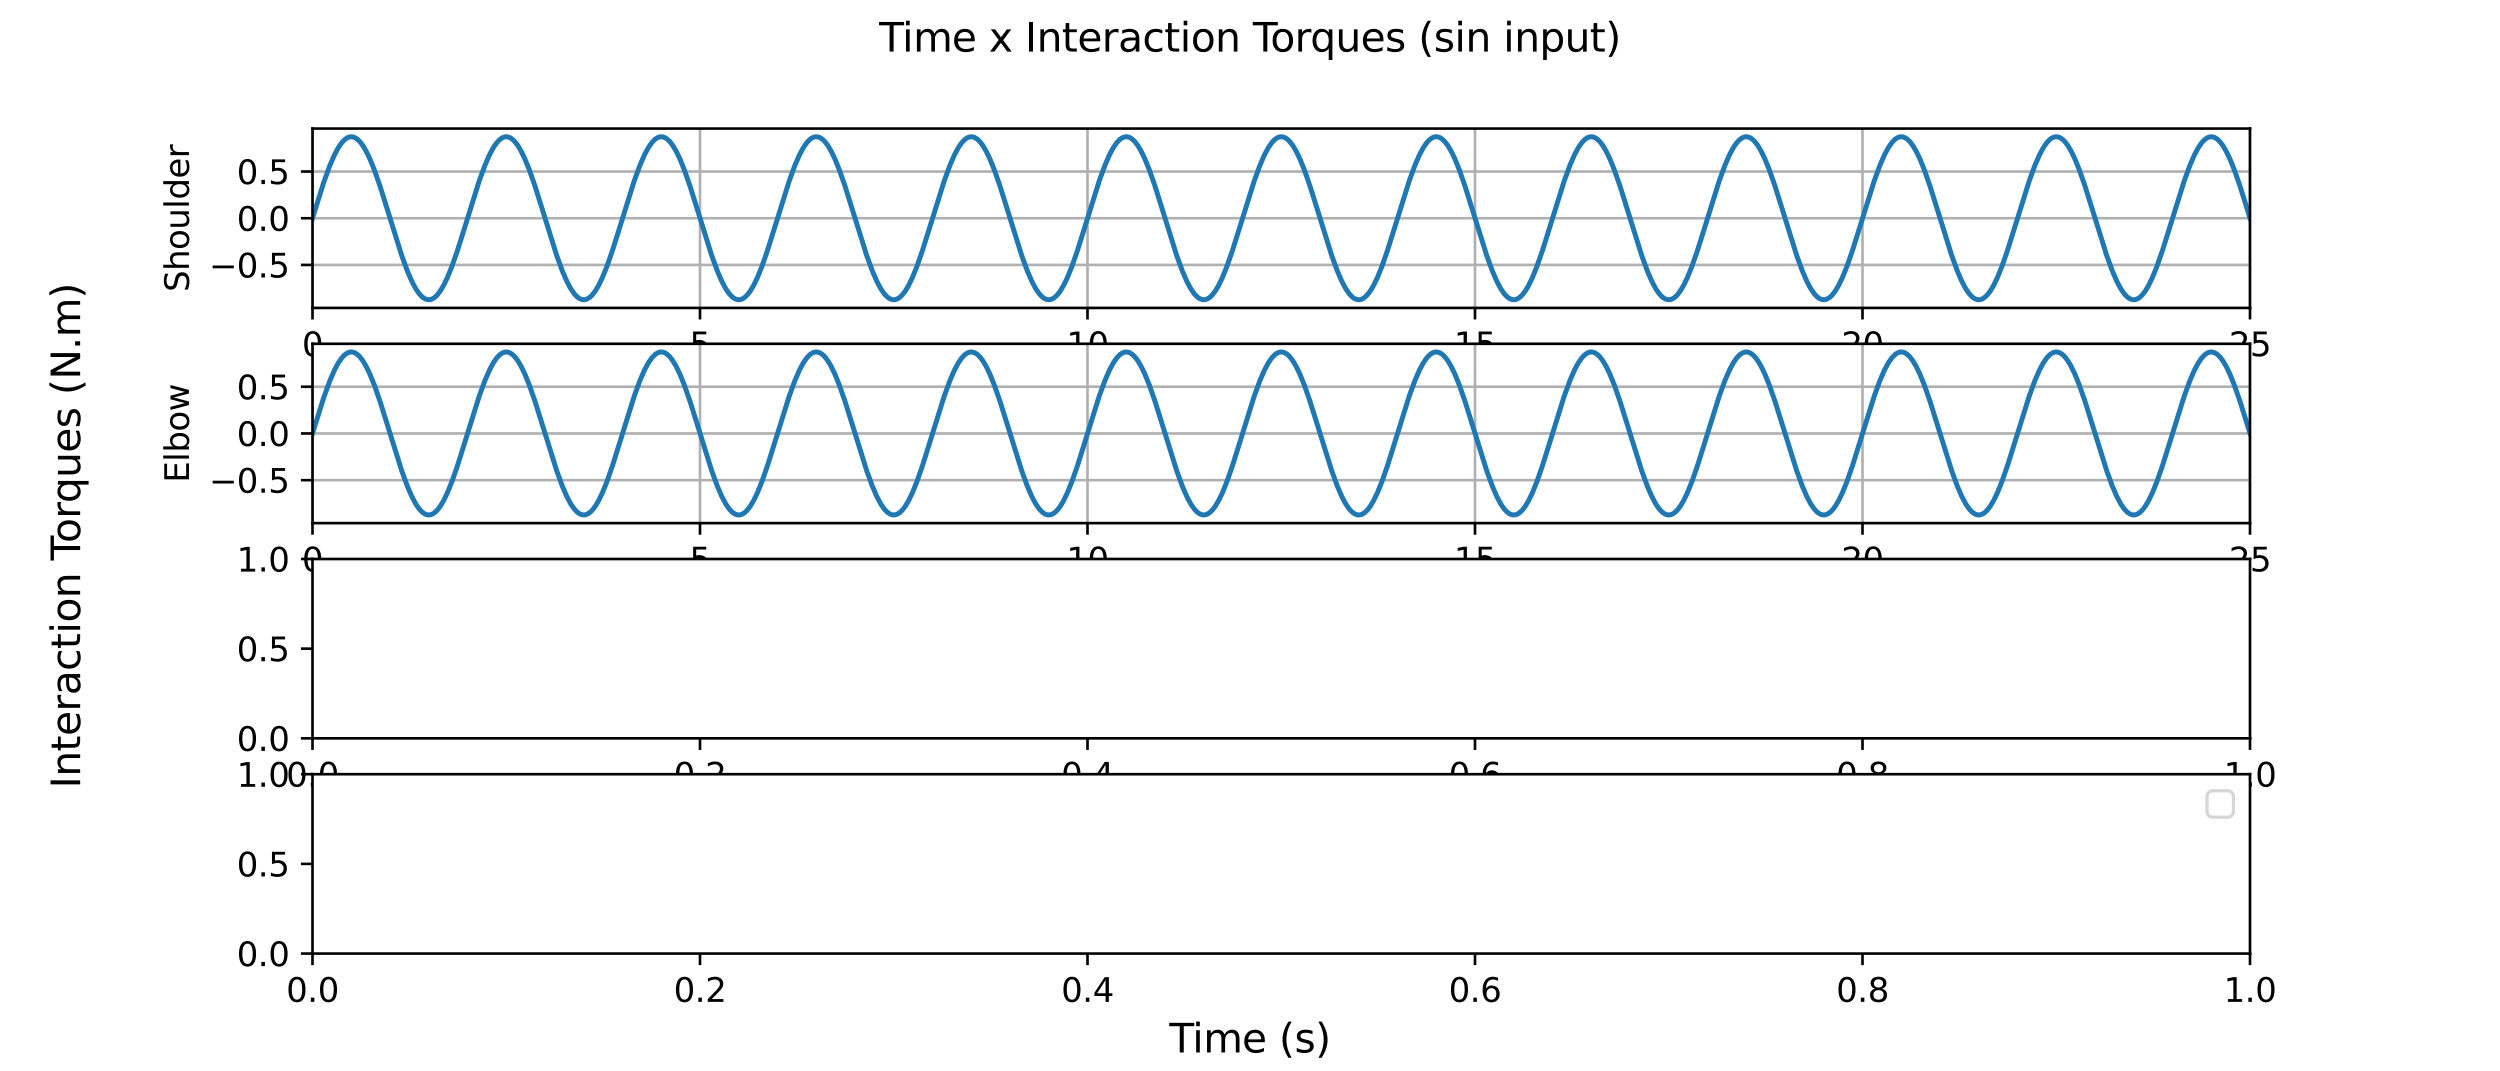 <?xml version="1.0" encoding="utf-8" standalone="no"?>
<!DOCTYPE svg PUBLIC "-//W3C//DTD SVG 1.1//EN"
  "http://www.w3.org/Graphics/SVG/1.1/DTD/svg11.dtd">
<svg xmlns:xlink="http://www.w3.org/1999/xlink" width="756pt" height="324pt" viewBox="0 0 756 324" xmlns="http://www.w3.org/2000/svg" version="1.1">
 <defs>
  <style type="text/css">*{stroke-linejoin: round; stroke-linecap: butt}</style>
 </defs>
 <g id="figure_1">
  <g id="patch_1">
   <path d="M 0 324 
L 756 324 
L 756 0 
L 0 0 
z
" style="fill: #ffffff"/>
  </g>
  <g id="axes_1">
   <g id="patch_2">
    <path d="M 94.5 93.115 
L 680.4 93.115 
L 680.4 38.88 
L 94.5 38.88 
z
" style="fill: #ffffff"/>
   </g>
   <g id="matplotlib.axis_1">
    <g id="xtick_1">
     <g id="line2d_1">
      <path d="M 94.5 93.115 
L 94.5 38.88 
" clip-path="url(#pd4bb7dec42)" style="fill: none; stroke: #b0b0b0; stroke-width: 0.8; stroke-linecap: square"/>
     </g>
     <g id="line2d_2">
      <defs>
       <path id="m363a7d02b7" d="M 0 0 
L 0 3.5 
" style="stroke: #000000; stroke-width: 0.8"/>
      </defs>
      <g>
       <use xlink:href="#m363a7d02b7" x="94.5" y="93.115" style="stroke: #000000; stroke-width: 0.8"/>
      </g>
     </g>
     <g id="text_1">
      <!-- 0 -->
      <g transform="translate(91.319 107.713) scale(0.1 -0.1)">
       <defs>
        <path id="DejaVuSans-30" d="M 2034 4250 
Q 1547 4250 1301 3770 
Q 1056 3291 1056 2328 
Q 1056 1369 1301 889 
Q 1547 409 2034 409 
Q 2525 409 2770 889 
Q 3016 1369 3016 2328 
Q 3016 3291 2770 3770 
Q 2525 4250 2034 4250 
z
M 2034 4750 
Q 2819 4750 3233 4129 
Q 3647 3509 3647 2328 
Q 3647 1150 3233 529 
Q 2819 -91 2034 -91 
Q 1250 -91 836 529 
Q 422 1150 422 2328 
Q 422 3509 836 4129 
Q 1250 4750 2034 4750 
z
" transform="scale(0.016)"/>
       </defs>
       <use xlink:href="#DejaVuSans-30"/>
      </g>
     </g>
    </g>
    <g id="xtick_2">
     <g id="line2d_3">
      <path d="M 211.68 93.115 
L 211.68 38.88 
" clip-path="url(#pd4bb7dec42)" style="fill: none; stroke: #b0b0b0; stroke-width: 0.8; stroke-linecap: square"/>
     </g>
     <g id="line2d_4">
      <g>
       <use xlink:href="#m363a7d02b7" x="211.68" y="93.115" style="stroke: #000000; stroke-width: 0.8"/>
      </g>
     </g>
     <g id="text_2">
      <!-- 5 -->
      <g transform="translate(208.499 107.713) scale(0.1 -0.1)">
       <defs>
        <path id="DejaVuSans-35" d="M 691 4666 
L 3169 4666 
L 3169 4134 
L 1269 4134 
L 1269 2991 
Q 1406 3038 1543 3061 
Q 1681 3084 1819 3084 
Q 2600 3084 3056 2656 
Q 3513 2228 3513 1497 
Q 3513 744 3044 326 
Q 2575 -91 1722 -91 
Q 1428 -91 1123 -41 
Q 819 9 494 109 
L 494 744 
Q 775 591 1075 516 
Q 1375 441 1709 441 
Q 2250 441 2565 725 
Q 2881 1009 2881 1497 
Q 2881 1984 2565 2268 
Q 2250 2553 1709 2553 
Q 1456 2553 1204 2497 
Q 953 2441 691 2322 
L 691 4666 
z
" transform="scale(0.016)"/>
       </defs>
       <use xlink:href="#DejaVuSans-35"/>
      </g>
     </g>
    </g>
    <g id="xtick_3">
     <g id="line2d_5">
      <path d="M 328.86 93.115 
L 328.86 38.88 
" clip-path="url(#pd4bb7dec42)" style="fill: none; stroke: #b0b0b0; stroke-width: 0.8; stroke-linecap: square"/>
     </g>
     <g id="line2d_6">
      <g>
       <use xlink:href="#m363a7d02b7" x="328.86" y="93.115" style="stroke: #000000; stroke-width: 0.8"/>
      </g>
     </g>
     <g id="text_3">
      <!-- 10 -->
      <g transform="translate(322.498 107.713) scale(0.1 -0.1)">
       <defs>
        <path id="DejaVuSans-31" d="M 794 531 
L 1825 531 
L 1825 4091 
L 703 3866 
L 703 4441 
L 1819 4666 
L 2450 4666 
L 2450 531 
L 3481 531 
L 3481 0 
L 794 0 
L 794 531 
z
" transform="scale(0.016)"/>
       </defs>
       <use xlink:href="#DejaVuSans-31"/>
       <use xlink:href="#DejaVuSans-30" x="63.623"/>
      </g>
     </g>
    </g>
    <g id="xtick_4">
     <g id="line2d_7">
      <path d="M 446.04 93.115 
L 446.04 38.88 
" clip-path="url(#pd4bb7dec42)" style="fill: none; stroke: #b0b0b0; stroke-width: 0.8; stroke-linecap: square"/>
     </g>
     <g id="line2d_8">
      <g>
       <use xlink:href="#m363a7d02b7" x="446.04" y="93.115" style="stroke: #000000; stroke-width: 0.8"/>
      </g>
     </g>
     <g id="text_4">
      <!-- 15 -->
      <g transform="translate(439.678 107.713) scale(0.1 -0.1)">
       <use xlink:href="#DejaVuSans-31"/>
       <use xlink:href="#DejaVuSans-35" x="63.623"/>
      </g>
     </g>
    </g>
    <g id="xtick_5">
     <g id="line2d_9">
      <path d="M 563.22 93.115 
L 563.22 38.88 
" clip-path="url(#pd4bb7dec42)" style="fill: none; stroke: #b0b0b0; stroke-width: 0.8; stroke-linecap: square"/>
     </g>
     <g id="line2d_10">
      <g>
       <use xlink:href="#m363a7d02b7" x="563.22" y="93.115" style="stroke: #000000; stroke-width: 0.8"/>
      </g>
     </g>
     <g id="text_5">
      <!-- 20 -->
      <g transform="translate(556.857 107.713) scale(0.1 -0.1)">
       <defs>
        <path id="DejaVuSans-32" d="M 1228 531 
L 3431 531 
L 3431 0 
L 469 0 
L 469 531 
Q 828 903 1448 1529 
Q 2069 2156 2228 2338 
Q 2531 2678 2651 2914 
Q 2772 3150 2772 3378 
Q 2772 3750 2511 3984 
Q 2250 4219 1831 4219 
Q 1534 4219 1204 4116 
Q 875 4013 500 3803 
L 500 4441 
Q 881 4594 1212 4672 
Q 1544 4750 1819 4750 
Q 2544 4750 2975 4387 
Q 3406 4025 3406 3419 
Q 3406 3131 3298 2873 
Q 3191 2616 2906 2266 
Q 2828 2175 2409 1742 
Q 1991 1309 1228 531 
z
" transform="scale(0.016)"/>
       </defs>
       <use xlink:href="#DejaVuSans-32"/>
       <use xlink:href="#DejaVuSans-30" x="63.623"/>
      </g>
     </g>
    </g>
    <g id="xtick_6">
     <g id="line2d_11">
      <path d="M 680.4 93.115 
L 680.4 38.88 
" clip-path="url(#pd4bb7dec42)" style="fill: none; stroke: #b0b0b0; stroke-width: 0.8; stroke-linecap: square"/>
     </g>
     <g id="line2d_12">
      <g>
       <use xlink:href="#m363a7d02b7" x="680.4" y="93.115" style="stroke: #000000; stroke-width: 0.8"/>
      </g>
     </g>
     <g id="text_6">
      <!-- 25 -->
      <g transform="translate(674.038 107.713) scale(0.1 -0.1)">
       <use xlink:href="#DejaVuSans-32"/>
       <use xlink:href="#DejaVuSans-35" x="63.623"/>
      </g>
     </g>
    </g>
   </g>
   <g id="matplotlib.axis_2">
    <g id="ytick_1">
     <g id="line2d_13">
      <path d="M 94.5 80.122 
L 680.4 80.122 
" clip-path="url(#pd4bb7dec42)" style="fill: none; stroke: #b0b0b0; stroke-width: 0.8; stroke-linecap: square"/>
     </g>
     <g id="line2d_14">
      <defs>
       <path id="m2905142b62" d="M 0 0 
L -3.5 0 
" style="stroke: #000000; stroke-width: 0.8"/>
      </defs>
      <g>
       <use xlink:href="#m2905142b62" x="94.5" y="80.122" style="stroke: #000000; stroke-width: 0.8"/>
      </g>
     </g>
     <g id="text_7">
      <!-- −0.5 -->
      <g transform="translate(63.217 83.921) scale(0.1 -0.1)">
       <defs>
        <path id="DejaVuSans-2212" d="M 678 2272 
L 4684 2272 
L 4684 1741 
L 678 1741 
L 678 2272 
z
" transform="scale(0.016)"/>
        <path id="DejaVuSans-2e" d="M 684 794 
L 1344 794 
L 1344 0 
L 684 0 
L 684 794 
z
" transform="scale(0.016)"/>
       </defs>
       <use xlink:href="#DejaVuSans-2212"/>
       <use xlink:href="#DejaVuSans-30" x="83.789"/>
       <use xlink:href="#DejaVuSans-2e" x="147.412"/>
       <use xlink:href="#DejaVuSans-35" x="179.199"/>
      </g>
     </g>
    </g>
    <g id="ytick_2">
     <g id="line2d_15">
      <path d="M 94.5 65.997 
L 680.4 65.997 
" clip-path="url(#pd4bb7dec42)" style="fill: none; stroke: #b0b0b0; stroke-width: 0.8; stroke-linecap: square"/>
     </g>
     <g id="line2d_16">
      <g>
       <use xlink:href="#m2905142b62" x="94.5" y="65.997" style="stroke: #000000; stroke-width: 0.8"/>
      </g>
     </g>
     <g id="text_8">
      <!-- 0.0 -->
      <g transform="translate(71.597 69.797) scale(0.1 -0.1)">
       <use xlink:href="#DejaVuSans-30"/>
       <use xlink:href="#DejaVuSans-2e" x="63.623"/>
       <use xlink:href="#DejaVuSans-30" x="95.41"/>
      </g>
     </g>
    </g>
    <g id="ytick_3">
     <g id="line2d_17">
      <path d="M 94.5 51.873 
L 680.4 51.873 
" clip-path="url(#pd4bb7dec42)" style="fill: none; stroke: #b0b0b0; stroke-width: 0.8; stroke-linecap: square"/>
     </g>
     <g id="line2d_18">
      <g>
       <use xlink:href="#m2905142b62" x="94.5" y="51.873" style="stroke: #000000; stroke-width: 0.8"/>
      </g>
     </g>
     <g id="text_9">
      <!-- 0.5 -->
      <g transform="translate(71.597 55.672) scale(0.1 -0.1)">
       <use xlink:href="#DejaVuSans-30"/>
       <use xlink:href="#DejaVuSans-2e" x="63.623"/>
       <use xlink:href="#DejaVuSans-35" x="95.41"/>
      </g>
     </g>
    </g>
    <g id="text_10">
     <!-- Shoulder -->
     <g transform="translate(57.138 88.264) rotate(-90) scale(0.1 -0.1)">
      <defs>
       <path id="DejaVuSans-53" d="M 3425 4513 
L 3425 3897 
Q 3066 4069 2747 4153 
Q 2428 4238 2131 4238 
Q 1616 4238 1336 4038 
Q 1056 3838 1056 3469 
Q 1056 3159 1242 3001 
Q 1428 2844 1947 2747 
L 2328 2669 
Q 3034 2534 3370 2195 
Q 3706 1856 3706 1288 
Q 3706 609 3251 259 
Q 2797 -91 1919 -91 
Q 1588 -91 1214 -16 
Q 841 59 441 206 
L 441 856 
Q 825 641 1194 531 
Q 1563 422 1919 422 
Q 2459 422 2753 634 
Q 3047 847 3047 1241 
Q 3047 1584 2836 1778 
Q 2625 1972 2144 2069 
L 1759 2144 
Q 1053 2284 737 2584 
Q 422 2884 422 3419 
Q 422 4038 858 4394 
Q 1294 4750 2059 4750 
Q 2388 4750 2728 4690 
Q 3069 4631 3425 4513 
z
" transform="scale(0.016)"/>
       <path id="DejaVuSans-68" d="M 3513 2113 
L 3513 0 
L 2938 0 
L 2938 2094 
Q 2938 2591 2744 2837 
Q 2550 3084 2163 3084 
Q 1697 3084 1428 2787 
Q 1159 2491 1159 1978 
L 1159 0 
L 581 0 
L 581 4863 
L 1159 4863 
L 1159 2956 
Q 1366 3272 1645 3428 
Q 1925 3584 2291 3584 
Q 2894 3584 3203 3211 
Q 3513 2838 3513 2113 
z
" transform="scale(0.016)"/>
       <path id="DejaVuSans-6f" d="M 1959 3097 
Q 1497 3097 1228 2736 
Q 959 2375 959 1747 
Q 959 1119 1226 758 
Q 1494 397 1959 397 
Q 2419 397 2687 759 
Q 2956 1122 2956 1747 
Q 2956 2369 2687 2733 
Q 2419 3097 1959 3097 
z
M 1959 3584 
Q 2709 3584 3137 3096 
Q 3566 2609 3566 1747 
Q 3566 888 3137 398 
Q 2709 -91 1959 -91 
Q 1206 -91 779 398 
Q 353 888 353 1747 
Q 353 2609 779 3096 
Q 1206 3584 1959 3584 
z
" transform="scale(0.016)"/>
       <path id="DejaVuSans-75" d="M 544 1381 
L 544 3500 
L 1119 3500 
L 1119 1403 
Q 1119 906 1312 657 
Q 1506 409 1894 409 
Q 2359 409 2629 706 
Q 2900 1003 2900 1516 
L 2900 3500 
L 3475 3500 
L 3475 0 
L 2900 0 
L 2900 538 
Q 2691 219 2414 64 
Q 2138 -91 1772 -91 
Q 1169 -91 856 284 
Q 544 659 544 1381 
z
M 1991 3584 
L 1991 3584 
z
" transform="scale(0.016)"/>
       <path id="DejaVuSans-6c" d="M 603 4863 
L 1178 4863 
L 1178 0 
L 603 0 
L 603 4863 
z
" transform="scale(0.016)"/>
       <path id="DejaVuSans-64" d="M 2906 2969 
L 2906 4863 
L 3481 4863 
L 3481 0 
L 2906 0 
L 2906 525 
Q 2725 213 2448 61 
Q 2172 -91 1784 -91 
Q 1150 -91 751 415 
Q 353 922 353 1747 
Q 353 2572 751 3078 
Q 1150 3584 1784 3584 
Q 2172 3584 2448 3432 
Q 2725 3281 2906 2969 
z
M 947 1747 
Q 947 1113 1208 752 
Q 1469 391 1925 391 
Q 2381 391 2643 752 
Q 2906 1113 2906 1747 
Q 2906 2381 2643 2742 
Q 2381 3103 1925 3103 
Q 1469 3103 1208 2742 
Q 947 2381 947 1747 
z
" transform="scale(0.016)"/>
       <path id="DejaVuSans-65" d="M 3597 1894 
L 3597 1613 
L 953 1613 
Q 991 1019 1311 708 
Q 1631 397 2203 397 
Q 2534 397 2845 478 
Q 3156 559 3463 722 
L 3463 178 
Q 3153 47 2828 -22 
Q 2503 -91 2169 -91 
Q 1331 -91 842 396 
Q 353 884 353 1716 
Q 353 2575 817 3079 
Q 1281 3584 2069 3584 
Q 2775 3584 3186 3129 
Q 3597 2675 3597 1894 
z
M 3022 2063 
Q 3016 2534 2758 2815 
Q 2500 3097 2075 3097 
Q 1594 3097 1305 2825 
Q 1016 2553 972 2059 
L 3022 2063 
z
" transform="scale(0.016)"/>
       <path id="DejaVuSans-72" d="M 2631 2963 
Q 2534 3019 2420 3045 
Q 2306 3072 2169 3072 
Q 1681 3072 1420 2755 
Q 1159 2438 1159 1844 
L 1159 0 
L 581 0 
L 581 3500 
L 1159 3500 
L 1159 2956 
Q 1341 3275 1631 3429 
Q 1922 3584 2338 3584 
Q 2397 3584 2469 3576 
Q 2541 3569 2628 3553 
L 2631 2963 
z
" transform="scale(0.016)"/>
      </defs>
      <use xlink:href="#DejaVuSans-53"/>
      <use xlink:href="#DejaVuSans-68" x="63.477"/>
      <use xlink:href="#DejaVuSans-6f" x="126.855"/>
      <use xlink:href="#DejaVuSans-75" x="188.037"/>
      <use xlink:href="#DejaVuSans-6c" x="251.416"/>
      <use xlink:href="#DejaVuSans-64" x="279.199"/>
      <use xlink:href="#DejaVuSans-65" x="342.676"/>
      <use xlink:href="#DejaVuSans-72" x="404.199"/>
     </g>
    </g>
   </g>
   <g id="line2d_19">
    <path d="M 94.5 65.997 
L 97.875 55.221 
L 99.656 50.283 
L 101.062 47.002 
L 102.281 44.7 
L 103.359 43.134 
L 104.273 42.178 
L 105.093 41.625 
L 105.843 41.376 
L 106.546 41.369 
L 107.249 41.58 
L 107.999 42.044 
L 108.796 42.803 
L 109.687 43.962 
L 110.694 45.652 
L 111.843 48.026 
L 113.202 51.382 
L 114.889 56.207 
L 117.233 63.677 
L 121.475 77.258 
L 123.186 81.949 
L 124.568 85.14 
L 125.74 87.334 
L 126.795 88.861 
L 127.709 89.816 
L 128.529 90.37 
L 129.279 90.618 
L 129.982 90.626 
L 130.685 90.415 
L 131.435 89.95 
L 132.232 89.192 
L 133.123 88.033 
L 134.13 86.343 
L 135.279 83.968 
L 136.638 80.613 
L 138.325 75.788 
L 140.669 68.317 
L 144.911 54.737 
L 146.622 50.046 
L 148.004 46.855 
L 149.176 44.661 
L 150.231 43.134 
L 151.145 42.178 
L 151.965 41.625 
L 152.715 41.376 
L 153.418 41.369 
L 154.121 41.58 
L 154.871 42.044 
L 155.668 42.803 
L 156.559 43.962 
L 157.566 45.652 
L 158.715 48.026 
L 160.074 51.382 
L 161.761 56.207 
L 164.105 63.677 
L 168.347 77.258 
L 170.058 81.949 
L 171.44 85.14 
L 172.612 87.334 
L 173.667 88.861 
L 174.581 89.816 
L 175.401 90.37 
L 176.151 90.618 
L 176.854 90.626 
L 177.557 90.415 
L 178.307 89.95 
L 179.104 89.192 
L 179.995 88.033 
L 181.002 86.343 
L 182.151 83.968 
L 183.51 80.613 
L 185.197 75.788 
L 187.541 68.317 
L 191.783 54.737 
L 193.494 50.046 
L 194.876 46.855 
L 196.048 44.661 
L 197.103 43.134 
L 198.017 42.178 
L 198.837 41.625 
L 199.587 41.376 
L 200.29 41.369 
L 200.993 41.58 
L 201.743 42.044 
L 202.54 42.803 
L 203.431 43.962 
L 204.438 45.652 
L 205.587 48.026 
L 206.946 51.382 
L 208.633 56.207 
L 210.977 63.677 
L 215.219 77.258 
L 216.93 81.949 
L 218.312 85.14 
L 219.484 87.334 
L 220.539 88.861 
L 221.453 89.816 
L 222.273 90.37 
L 223.023 90.618 
L 223.726 90.626 
L 224.429 90.415 
L 225.179 89.95 
L 225.976 89.192 
L 226.867 88.033 
L 227.874 86.343 
L 229.023 83.968 
L 230.382 80.613 
L 232.069 75.788 
L 234.413 68.317 
L 238.655 54.737 
L 240.366 50.046 
L 241.748 46.855 
L 242.92 44.661 
L 243.975 43.134 
L 244.889 42.178 
L 245.709 41.625 
L 246.459 41.376 
L 247.162 41.369 
L 247.865 41.58 
L 248.615 42.044 
L 249.412 42.803 
L 250.303 43.962 
L 251.31 45.652 
L 252.459 48.026 
L 253.818 51.382 
L 255.505 56.207 
L 257.849 63.677 
L 262.091 77.258 
L 263.802 81.949 
L 265.184 85.14 
L 266.356 87.334 
L 267.411 88.861 
L 268.325 89.816 
L 269.145 90.37 
L 269.895 90.618 
L 270.598 90.626 
L 271.301 90.415 
L 272.051 89.95 
L 272.848 89.192 
L 273.739 88.033 
L 274.746 86.343 
L 275.895 83.968 
L 277.254 80.613 
L 278.941 75.788 
L 281.285 68.317 
L 285.527 54.737 
L 287.238 50.046 
L 288.62 46.855 
L 289.792 44.661 
L 290.847 43.134 
L 291.761 42.178 
L 292.581 41.625 
L 293.331 41.376 
L 294.034 41.369 
L 294.737 41.58 
L 295.487 42.044 
L 296.284 42.803 
L 297.175 43.962 
L 298.182 45.652 
L 299.331 48.026 
L 300.69 51.382 
L 302.377 56.207 
L 304.721 63.677 
L 308.963 77.258 
L 310.674 81.949 
L 312.056 85.14 
L 313.228 87.334 
L 314.283 88.861 
L 315.197 89.816 
L 316.017 90.37 
L 316.767 90.618 
L 317.47 90.626 
L 318.173 90.415 
L 318.923 89.95 
L 319.72 89.192 
L 320.611 88.033 
L 321.618 86.343 
L 322.767 83.968 
L 324.126 80.613 
L 325.813 75.788 
L 328.157 68.317 
L 332.399 54.737 
L 334.11 50.046 
L 335.492 46.855 
L 336.664 44.661 
L 337.719 43.134 
L 338.633 42.178 
L 339.453 41.625 
L 340.203 41.376 
L 340.906 41.369 
L 341.609 41.58 
L 342.359 42.044 
L 343.156 42.803 
L 344.047 43.962 
L 345.054 45.652 
L 346.203 48.026 
L 347.562 51.382 
L 349.249 56.207 
L 351.593 63.677 
L 355.835 77.258 
L 357.546 81.949 
L 358.928 85.14 
L 360.1 87.334 
L 361.155 88.861 
L 362.069 89.816 
L 362.889 90.37 
L 363.639 90.618 
L 364.342 90.626 
L 365.045 90.415 
L 365.795 89.95 
L 366.592 89.192 
L 367.483 88.033 
L 368.49 86.343 
L 369.639 83.968 
L 370.998 80.613 
L 372.685 75.788 
L 375.029 68.317 
L 379.271 54.737 
L 380.982 50.046 
L 382.364 46.855 
L 383.536 44.661 
L 384.591 43.134 
L 385.505 42.178 
L 386.325 41.625 
L 387.075 41.376 
L 387.778 41.369 
L 388.481 41.58 
L 389.231 42.044 
L 390.028 42.803 
L 390.919 43.962 
L 391.926 45.652 
L 393.075 48.026 
L 394.434 51.382 
L 396.121 56.207 
L 398.465 63.677 
L 402.707 77.258 
L 404.418 81.949 
L 405.8 85.14 
L 406.972 87.334 
L 408.027 88.861 
L 408.941 89.816 
L 409.761 90.37 
L 410.511 90.618 
L 411.214 90.626 
L 411.917 90.415 
L 412.667 89.95 
L 413.464 89.192 
L 414.355 88.033 
L 415.362 86.343 
L 416.511 83.968 
L 417.87 80.613 
L 419.557 75.788 
L 421.901 68.317 
L 426.143 54.737 
L 427.854 50.046 
L 429.236 46.855 
L 430.408 44.661 
L 431.463 43.134 
L 432.377 42.178 
L 433.197 41.625 
L 433.947 41.376 
L 434.65 41.369 
L 435.353 41.58 
L 436.103 42.044 
L 436.9 42.803 
L 437.791 43.962 
L 438.798 45.652 
L 439.947 48.026 
L 441.306 51.382 
L 442.993 56.207 
L 445.337 63.677 
L 449.579 77.258 
L 451.29 81.949 
L 452.672 85.14 
L 453.844 87.334 
L 454.899 88.861 
L 455.813 89.816 
L 456.633 90.37 
L 457.383 90.618 
L 458.086 90.626 
L 458.789 90.415 
L 459.539 89.95 
L 460.336 89.192 
L 461.227 88.033 
L 462.234 86.343 
L 463.383 83.968 
L 464.742 80.613 
L 466.429 75.788 
L 468.773 68.317 
L 473.015 54.737 
L 474.726 50.046 
L 476.108 46.855 
L 477.28 44.661 
L 478.335 43.134 
L 479.249 42.178 
L 480.069 41.625 
L 480.819 41.376 
L 481.522 41.369 
L 482.225 41.58 
L 482.975 42.044 
L 483.772 42.803 
L 484.663 43.962 
L 485.67 45.652 
L 486.819 48.026 
L 488.178 51.382 
L 489.865 56.207 
L 492.209 63.677 
L 496.451 77.258 
L 498.162 81.949 
L 499.544 85.14 
L 500.716 87.334 
L 501.771 88.861 
L 502.685 89.816 
L 503.505 90.37 
L 504.255 90.618 
L 504.958 90.626 
L 505.661 90.415 
L 506.411 89.95 
L 507.208 89.192 
L 508.099 88.033 
L 509.106 86.343 
L 510.255 83.968 
L 511.614 80.613 
L 513.301 75.788 
L 515.645 68.317 
L 519.887 54.737 
L 521.598 50.046 
L 522.98 46.855 
L 524.152 44.661 
L 525.207 43.134 
L 526.121 42.178 
L 526.941 41.625 
L 527.691 41.376 
L 528.394 41.369 
L 529.097 41.58 
L 529.847 42.044 
L 530.644 42.803 
L 531.535 43.962 
L 532.542 45.652 
L 533.691 48.026 
L 535.05 51.382 
L 536.737 56.207 
L 539.081 63.677 
L 543.323 77.258 
L 545.034 81.949 
L 546.416 85.14 
L 547.588 87.334 
L 548.643 88.861 
L 549.557 89.816 
L 550.377 90.37 
L 551.127 90.618 
L 551.83 90.626 
L 552.533 90.415 
L 553.283 89.95 
L 554.08 89.192 
L 554.971 88.033 
L 555.978 86.343 
L 557.127 83.968 
L 558.486 80.613 
L 560.173 75.788 
L 562.517 68.317 
L 566.759 54.737 
L 568.47 50.046 
L 569.852 46.855 
L 571.024 44.661 
L 572.079 43.134 
L 572.993 42.178 
L 573.813 41.625 
L 574.563 41.376 
L 575.266 41.369 
L 575.969 41.58 
L 576.719 42.044 
L 577.516 42.803 
L 578.407 43.962 
L 579.414 45.652 
L 580.563 48.026 
L 581.922 51.382 
L 583.609 56.207 
L 585.953 63.677 
L 590.195 77.258 
L 591.906 81.949 
L 593.288 85.14 
L 594.46 87.334 
L 595.515 88.861 
L 596.429 89.816 
L 597.249 90.37 
L 597.999 90.618 
L 598.702 90.626 
L 599.405 90.415 
L 600.155 89.95 
L 600.952 89.192 
L 601.843 88.033 
L 602.85 86.343 
L 603.999 83.968 
L 605.358 80.613 
L 607.045 75.788 
L 609.389 68.317 
L 613.631 54.737 
L 615.342 50.046 
L 616.724 46.855 
L 617.896 44.661 
L 618.951 43.134 
L 619.865 42.178 
L 620.685 41.625 
L 621.435 41.376 
L 622.138 41.369 
L 622.841 41.58 
L 623.591 42.044 
L 624.388 42.803 
L 625.279 43.962 
L 626.286 45.652 
L 627.435 48.026 
L 628.794 51.382 
L 630.481 56.207 
L 632.825 63.677 
L 637.067 77.258 
L 638.778 81.949 
L 640.16 85.14 
L 641.332 87.334 
L 642.387 88.861 
L 643.301 89.816 
L 644.121 90.37 
L 644.871 90.618 
L 645.574 90.626 
L 646.277 90.415 
L 647.027 89.95 
L 647.824 89.192 
L 648.715 88.033 
L 649.722 86.343 
L 650.871 83.968 
L 652.23 80.613 
L 653.917 75.788 
L 656.261 68.317 
L 660.503 54.737 
L 662.214 50.046 
L 663.596 46.855 
L 664.768 44.661 
L 665.823 43.134 
L 666.737 42.178 
L 667.557 41.625 
L 668.307 41.376 
L 669.01 41.369 
L 669.713 41.58 
L 670.463 42.044 
L 671.26 42.803 
L 672.151 43.962 
L 673.158 45.652 
L 674.307 48.026 
L 675.666 51.382 
L 677.353 56.207 
L 679.697 63.677 
L 680.377 65.92 
L 680.377 65.92 
" clip-path="url(#pd4bb7dec42)" style="fill: none; stroke: #1f77b4; stroke-width: 1.5; stroke-linecap: square"/>
   </g>
   <g id="patch_3">
    <path d="M 94.5 93.115 
L 94.5 38.88 
" style="fill: none; stroke: #000000; stroke-width: 0.8; stroke-linejoin: miter; stroke-linecap: square"/>
   </g>
   <g id="patch_4">
    <path d="M 680.4 93.115 
L 680.4 38.88 
" style="fill: none; stroke: #000000; stroke-width: 0.8; stroke-linejoin: miter; stroke-linecap: square"/>
   </g>
   <g id="patch_5">
    <path d="M 94.5 93.115 
L 680.4 93.115 
" style="fill: none; stroke: #000000; stroke-width: 0.8; stroke-linejoin: miter; stroke-linecap: square"/>
   </g>
   <g id="patch_6">
    <path d="M 94.5 38.88 
L 680.4 38.88 
" style="fill: none; stroke: #000000; stroke-width: 0.8; stroke-linejoin: miter; stroke-linecap: square"/>
   </g>
  </g>
  <g id="axes_2">
   <g id="patch_7">
    <path d="M 94.5 158.197 
L 680.4 158.197 
L 680.4 103.962 
L 94.5 103.962 
z
" style="fill: #ffffff"/>
   </g>
   <g id="matplotlib.axis_3">
    <g id="xtick_7">
     <g id="line2d_20">
      <path d="M 94.5 158.197 
L 94.5 103.962 
" clip-path="url(#p229a1394c8)" style="fill: none; stroke: #b0b0b0; stroke-width: 0.8; stroke-linecap: square"/>
     </g>
     <g id="line2d_21">
      <g>
       <use xlink:href="#m363a7d02b7" x="94.5" y="158.197" style="stroke: #000000; stroke-width: 0.8"/>
      </g>
     </g>
     <g id="text_11">
      <!-- 0 -->
      <g transform="translate(91.319 172.795) scale(0.1 -0.1)">
       <use xlink:href="#DejaVuSans-30"/>
      </g>
     </g>
    </g>
    <g id="xtick_8">
     <g id="line2d_22">
      <path d="M 211.68 158.197 
L 211.68 103.962 
" clip-path="url(#p229a1394c8)" style="fill: none; stroke: #b0b0b0; stroke-width: 0.8; stroke-linecap: square"/>
     </g>
     <g id="line2d_23">
      <g>
       <use xlink:href="#m363a7d02b7" x="211.68" y="158.197" style="stroke: #000000; stroke-width: 0.8"/>
      </g>
     </g>
     <g id="text_12">
      <!-- 5 -->
      <g transform="translate(208.499 172.795) scale(0.1 -0.1)">
       <use xlink:href="#DejaVuSans-35"/>
      </g>
     </g>
    </g>
    <g id="xtick_9">
     <g id="line2d_24">
      <path d="M 328.86 158.197 
L 328.86 103.962 
" clip-path="url(#p229a1394c8)" style="fill: none; stroke: #b0b0b0; stroke-width: 0.8; stroke-linecap: square"/>
     </g>
     <g id="line2d_25">
      <g>
       <use xlink:href="#m363a7d02b7" x="328.86" y="158.197" style="stroke: #000000; stroke-width: 0.8"/>
      </g>
     </g>
     <g id="text_13">
      <!-- 10 -->
      <g transform="translate(322.498 172.795) scale(0.1 -0.1)">
       <use xlink:href="#DejaVuSans-31"/>
       <use xlink:href="#DejaVuSans-30" x="63.623"/>
      </g>
     </g>
    </g>
    <g id="xtick_10">
     <g id="line2d_26">
      <path d="M 446.04 158.197 
L 446.04 103.962 
" clip-path="url(#p229a1394c8)" style="fill: none; stroke: #b0b0b0; stroke-width: 0.8; stroke-linecap: square"/>
     </g>
     <g id="line2d_27">
      <g>
       <use xlink:href="#m363a7d02b7" x="446.04" y="158.197" style="stroke: #000000; stroke-width: 0.8"/>
      </g>
     </g>
     <g id="text_14">
      <!-- 15 -->
      <g transform="translate(439.678 172.795) scale(0.1 -0.1)">
       <use xlink:href="#DejaVuSans-31"/>
       <use xlink:href="#DejaVuSans-35" x="63.623"/>
      </g>
     </g>
    </g>
    <g id="xtick_11">
     <g id="line2d_28">
      <path d="M 563.22 158.197 
L 563.22 103.962 
" clip-path="url(#p229a1394c8)" style="fill: none; stroke: #b0b0b0; stroke-width: 0.8; stroke-linecap: square"/>
     </g>
     <g id="line2d_29">
      <g>
       <use xlink:href="#m363a7d02b7" x="563.22" y="158.197" style="stroke: #000000; stroke-width: 0.8"/>
      </g>
     </g>
     <g id="text_15">
      <!-- 20 -->
      <g transform="translate(556.857 172.795) scale(0.1 -0.1)">
       <use xlink:href="#DejaVuSans-32"/>
       <use xlink:href="#DejaVuSans-30" x="63.623"/>
      </g>
     </g>
    </g>
    <g id="xtick_12">
     <g id="line2d_30">
      <path d="M 680.4 158.197 
L 680.4 103.962 
" clip-path="url(#p229a1394c8)" style="fill: none; stroke: #b0b0b0; stroke-width: 0.8; stroke-linecap: square"/>
     </g>
     <g id="line2d_31">
      <g>
       <use xlink:href="#m363a7d02b7" x="680.4" y="158.197" style="stroke: #000000; stroke-width: 0.8"/>
      </g>
     </g>
     <g id="text_16">
      <!-- 25 -->
      <g transform="translate(674.038 172.795) scale(0.1 -0.1)">
       <use xlink:href="#DejaVuSans-32"/>
       <use xlink:href="#DejaVuSans-35" x="63.623"/>
      </g>
     </g>
    </g>
   </g>
   <g id="matplotlib.axis_4">
    <g id="ytick_4">
     <g id="line2d_32">
      <path d="M 94.5 145.204 
L 680.4 145.204 
" clip-path="url(#p229a1394c8)" style="fill: none; stroke: #b0b0b0; stroke-width: 0.8; stroke-linecap: square"/>
     </g>
     <g id="line2d_33">
      <g>
       <use xlink:href="#m2905142b62" x="94.5" y="145.204" style="stroke: #000000; stroke-width: 0.8"/>
      </g>
     </g>
     <g id="text_17">
      <!-- −0.5 -->
      <g transform="translate(63.217 149.003) scale(0.1 -0.1)">
       <use xlink:href="#DejaVuSans-2212"/>
       <use xlink:href="#DejaVuSans-30" x="83.789"/>
       <use xlink:href="#DejaVuSans-2e" x="147.412"/>
       <use xlink:href="#DejaVuSans-35" x="179.199"/>
      </g>
     </g>
    </g>
    <g id="ytick_5">
     <g id="line2d_34">
      <path d="M 94.5 131.079 
L 680.4 131.079 
" clip-path="url(#p229a1394c8)" style="fill: none; stroke: #b0b0b0; stroke-width: 0.8; stroke-linecap: square"/>
     </g>
     <g id="line2d_35">
      <g>
       <use xlink:href="#m2905142b62" x="94.5" y="131.079" style="stroke: #000000; stroke-width: 0.8"/>
      </g>
     </g>
     <g id="text_18">
      <!-- 0.0 -->
      <g transform="translate(71.597 134.878) scale(0.1 -0.1)">
       <use xlink:href="#DejaVuSans-30"/>
       <use xlink:href="#DejaVuSans-2e" x="63.623"/>
       <use xlink:href="#DejaVuSans-30" x="95.41"/>
      </g>
     </g>
    </g>
    <g id="ytick_6">
     <g id="line2d_36">
      <path d="M 94.5 116.954 
L 680.4 116.954 
" clip-path="url(#p229a1394c8)" style="fill: none; stroke: #b0b0b0; stroke-width: 0.8; stroke-linecap: square"/>
     </g>
     <g id="line2d_37">
      <g>
       <use xlink:href="#m2905142b62" x="94.5" y="116.954" style="stroke: #000000; stroke-width: 0.8"/>
      </g>
     </g>
     <g id="text_19">
      <!-- 0.5 -->
      <g transform="translate(71.597 120.754) scale(0.1 -0.1)">
       <use xlink:href="#DejaVuSans-30"/>
       <use xlink:href="#DejaVuSans-2e" x="63.623"/>
       <use xlink:href="#DejaVuSans-35" x="95.41"/>
      </g>
     </g>
    </g>
    <g id="text_20">
     <!-- Elbow -->
     <g transform="translate(57.138 145.95) rotate(-90) scale(0.1 -0.1)">
      <defs>
       <path id="DejaVuSans-45" d="M 628 4666 
L 3578 4666 
L 3578 4134 
L 1259 4134 
L 1259 2753 
L 3481 2753 
L 3481 2222 
L 1259 2222 
L 1259 531 
L 3634 531 
L 3634 0 
L 628 0 
L 628 4666 
z
" transform="scale(0.016)"/>
       <path id="DejaVuSans-62" d="M 3116 1747 
Q 3116 2381 2855 2742 
Q 2594 3103 2138 3103 
Q 1681 3103 1420 2742 
Q 1159 2381 1159 1747 
Q 1159 1113 1420 752 
Q 1681 391 2138 391 
Q 2594 391 2855 752 
Q 3116 1113 3116 1747 
z
M 1159 2969 
Q 1341 3281 1617 3432 
Q 1894 3584 2278 3584 
Q 2916 3584 3314 3078 
Q 3713 2572 3713 1747 
Q 3713 922 3314 415 
Q 2916 -91 2278 -91 
Q 1894 -91 1617 61 
Q 1341 213 1159 525 
L 1159 0 
L 581 0 
L 581 4863 
L 1159 4863 
L 1159 2969 
z
" transform="scale(0.016)"/>
       <path id="DejaVuSans-77" d="M 269 3500 
L 844 3500 
L 1563 769 
L 2278 3500 
L 2956 3500 
L 3675 769 
L 4391 3500 
L 4966 3500 
L 4050 0 
L 3372 0 
L 2619 2869 
L 1863 0 
L 1184 0 
L 269 3500 
z
" transform="scale(0.016)"/>
      </defs>
      <use xlink:href="#DejaVuSans-45"/>
      <use xlink:href="#DejaVuSans-6c" x="63.184"/>
      <use xlink:href="#DejaVuSans-62" x="90.967"/>
      <use xlink:href="#DejaVuSans-6f" x="154.443"/>
      <use xlink:href="#DejaVuSans-77" x="215.625"/>
     </g>
    </g>
   </g>
   <g id="line2d_38">
    <path d="M 94.5 131.079 
L 97.875 120.303 
L 99.656 115.365 
L 101.062 112.084 
L 102.281 109.781 
L 103.359 108.215 
L 104.273 107.26 
L 105.093 106.707 
L 105.843 106.458 
L 106.546 106.451 
L 107.249 106.662 
L 107.999 107.126 
L 108.796 107.884 
L 109.687 109.044 
L 110.694 110.733 
L 111.843 113.108 
L 113.202 116.464 
L 114.889 121.288 
L 117.233 128.759 
L 121.475 142.34 
L 123.186 147.03 
L 124.568 150.221 
L 125.74 152.416 
L 126.795 153.943 
L 127.709 154.898 
L 128.529 155.452 
L 129.279 155.7 
L 129.982 155.708 
L 130.685 155.496 
L 131.435 155.032 
L 132.232 154.274 
L 133.123 153.114 
L 134.13 151.425 
L 135.279 149.05 
L 136.638 145.695 
L 138.325 140.87 
L 140.669 133.399 
L 144.911 119.818 
L 146.622 115.128 
L 148.004 111.937 
L 149.176 109.743 
L 150.231 108.215 
L 151.145 107.26 
L 151.965 106.707 
L 152.715 106.458 
L 153.418 106.451 
L 154.121 106.662 
L 154.871 107.126 
L 155.668 107.884 
L 156.559 109.044 
L 157.566 110.733 
L 158.715 113.108 
L 160.074 116.464 
L 161.761 121.288 
L 164.105 128.759 
L 168.347 142.34 
L 170.058 147.03 
L 171.44 150.221 
L 172.612 152.416 
L 173.667 153.943 
L 174.581 154.898 
L 175.401 155.452 
L 176.151 155.7 
L 176.854 155.708 
L 177.557 155.496 
L 178.307 155.032 
L 179.104 154.274 
L 179.995 153.114 
L 181.002 151.425 
L 182.151 149.05 
L 183.51 145.695 
L 185.197 140.87 
L 187.541 133.399 
L 191.783 119.818 
L 193.494 115.128 
L 194.876 111.937 
L 196.048 109.743 
L 197.103 108.215 
L 198.017 107.26 
L 198.837 106.707 
L 199.587 106.458 
L 200.29 106.451 
L 200.993 106.662 
L 201.743 107.126 
L 202.54 107.884 
L 203.431 109.044 
L 204.438 110.733 
L 205.587 113.108 
L 206.946 116.464 
L 208.633 121.288 
L 210.977 128.759 
L 215.219 142.34 
L 216.93 147.03 
L 218.312 150.221 
L 219.484 152.416 
L 220.539 153.943 
L 221.453 154.898 
L 222.273 155.452 
L 223.023 155.7 
L 223.726 155.708 
L 224.429 155.496 
L 225.179 155.032 
L 225.976 154.274 
L 226.867 153.114 
L 227.874 151.425 
L 229.023 149.05 
L 230.382 145.695 
L 232.069 140.87 
L 234.413 133.399 
L 238.655 119.818 
L 240.366 115.128 
L 241.748 111.937 
L 242.92 109.743 
L 243.975 108.215 
L 244.889 107.26 
L 245.709 106.707 
L 246.459 106.458 
L 247.162 106.451 
L 247.865 106.662 
L 248.615 107.126 
L 249.412 107.884 
L 250.303 109.044 
L 251.31 110.733 
L 252.459 113.108 
L 253.818 116.464 
L 255.505 121.288 
L 257.849 128.759 
L 262.091 142.34 
L 263.802 147.03 
L 265.184 150.221 
L 266.356 152.416 
L 267.411 153.943 
L 268.325 154.898 
L 269.145 155.452 
L 269.895 155.7 
L 270.598 155.708 
L 271.301 155.496 
L 272.051 155.032 
L 272.848 154.274 
L 273.739 153.114 
L 274.746 151.425 
L 275.895 149.05 
L 277.254 145.695 
L 278.941 140.87 
L 281.285 133.399 
L 285.527 119.818 
L 287.238 115.128 
L 288.62 111.937 
L 289.792 109.743 
L 290.847 108.215 
L 291.761 107.26 
L 292.581 106.707 
L 293.331 106.458 
L 294.034 106.451 
L 294.737 106.662 
L 295.487 107.126 
L 296.284 107.884 
L 297.175 109.044 
L 298.182 110.733 
L 299.331 113.108 
L 300.69 116.464 
L 302.377 121.288 
L 304.721 128.759 
L 308.963 142.34 
L 310.674 147.03 
L 312.056 150.221 
L 313.228 152.416 
L 314.283 153.943 
L 315.197 154.898 
L 316.017 155.452 
L 316.767 155.7 
L 317.47 155.708 
L 318.173 155.496 
L 318.923 155.032 
L 319.72 154.274 
L 320.611 153.114 
L 321.618 151.425 
L 322.767 149.05 
L 324.126 145.695 
L 325.813 140.87 
L 328.157 133.399 
L 332.399 119.818 
L 334.11 115.128 
L 335.492 111.937 
L 336.664 109.743 
L 337.719 108.215 
L 338.633 107.26 
L 339.453 106.707 
L 340.203 106.458 
L 340.906 106.451 
L 341.609 106.662 
L 342.359 107.126 
L 343.156 107.884 
L 344.047 109.044 
L 345.054 110.733 
L 346.203 113.108 
L 347.562 116.464 
L 349.249 121.288 
L 351.593 128.759 
L 355.835 142.34 
L 357.546 147.03 
L 358.928 150.221 
L 360.1 152.416 
L 361.155 153.943 
L 362.069 154.898 
L 362.889 155.452 
L 363.639 155.7 
L 364.342 155.708 
L 365.045 155.496 
L 365.795 155.032 
L 366.592 154.274 
L 367.483 153.114 
L 368.49 151.425 
L 369.639 149.05 
L 370.998 145.695 
L 372.685 140.87 
L 375.029 133.399 
L 379.271 119.818 
L 380.982 115.128 
L 382.364 111.937 
L 383.536 109.743 
L 384.591 108.215 
L 385.505 107.26 
L 386.325 106.707 
L 387.075 106.458 
L 387.778 106.451 
L 388.481 106.662 
L 389.231 107.126 
L 390.028 107.884 
L 390.919 109.044 
L 391.926 110.733 
L 393.075 113.108 
L 394.434 116.464 
L 396.121 121.288 
L 398.465 128.759 
L 402.707 142.34 
L 404.418 147.03 
L 405.8 150.221 
L 406.972 152.416 
L 408.027 153.943 
L 408.941 154.898 
L 409.761 155.452 
L 410.511 155.7 
L 411.214 155.708 
L 411.917 155.496 
L 412.667 155.032 
L 413.464 154.274 
L 414.355 153.114 
L 415.362 151.425 
L 416.511 149.05 
L 417.87 145.695 
L 419.557 140.87 
L 421.901 133.399 
L 426.143 119.818 
L 427.854 115.128 
L 429.236 111.937 
L 430.408 109.743 
L 431.463 108.215 
L 432.377 107.26 
L 433.197 106.707 
L 433.947 106.458 
L 434.65 106.451 
L 435.353 106.662 
L 436.103 107.126 
L 436.9 107.884 
L 437.791 109.044 
L 438.798 110.733 
L 439.947 113.108 
L 441.306 116.464 
L 442.993 121.288 
L 445.337 128.759 
L 449.579 142.34 
L 451.29 147.03 
L 452.672 150.221 
L 453.844 152.416 
L 454.899 153.943 
L 455.813 154.898 
L 456.633 155.452 
L 457.383 155.7 
L 458.086 155.708 
L 458.789 155.496 
L 459.539 155.032 
L 460.336 154.274 
L 461.227 153.114 
L 462.234 151.425 
L 463.383 149.05 
L 464.742 145.695 
L 466.429 140.87 
L 468.773 133.399 
L 473.015 119.818 
L 474.726 115.128 
L 476.108 111.937 
L 477.28 109.743 
L 478.335 108.215 
L 479.249 107.26 
L 480.069 106.707 
L 480.819 106.458 
L 481.522 106.451 
L 482.225 106.662 
L 482.975 107.126 
L 483.772 107.884 
L 484.663 109.044 
L 485.67 110.733 
L 486.819 113.108 
L 488.178 116.464 
L 489.865 121.288 
L 492.209 128.759 
L 496.451 142.34 
L 498.162 147.03 
L 499.544 150.221 
L 500.716 152.416 
L 501.771 153.943 
L 502.685 154.898 
L 503.505 155.452 
L 504.255 155.7 
L 504.958 155.708 
L 505.661 155.496 
L 506.411 155.032 
L 507.208 154.274 
L 508.099 153.114 
L 509.106 151.425 
L 510.255 149.05 
L 511.614 145.695 
L 513.301 140.87 
L 515.645 133.399 
L 519.887 119.818 
L 521.598 115.128 
L 522.98 111.937 
L 524.152 109.743 
L 525.207 108.215 
L 526.121 107.26 
L 526.941 106.707 
L 527.691 106.458 
L 528.394 106.451 
L 529.097 106.662 
L 529.847 107.126 
L 530.644 107.884 
L 531.535 109.044 
L 532.542 110.733 
L 533.691 113.108 
L 535.05 116.464 
L 536.737 121.288 
L 539.081 128.759 
L 543.323 142.34 
L 545.034 147.03 
L 546.416 150.221 
L 547.588 152.416 
L 548.643 153.943 
L 549.557 154.898 
L 550.377 155.452 
L 551.127 155.7 
L 551.83 155.708 
L 552.533 155.496 
L 553.283 155.032 
L 554.08 154.274 
L 554.971 153.114 
L 555.978 151.425 
L 557.127 149.05 
L 558.486 145.695 
L 560.173 140.87 
L 562.517 133.399 
L 566.759 119.818 
L 568.47 115.128 
L 569.852 111.937 
L 571.024 109.743 
L 572.079 108.215 
L 572.993 107.26 
L 573.813 106.707 
L 574.563 106.458 
L 575.266 106.451 
L 575.969 106.662 
L 576.719 107.126 
L 577.516 107.884 
L 578.407 109.044 
L 579.414 110.733 
L 580.563 113.108 
L 581.922 116.464 
L 583.609 121.288 
L 585.953 128.759 
L 590.195 142.34 
L 591.906 147.03 
L 593.288 150.221 
L 594.46 152.416 
L 595.515 153.943 
L 596.429 154.898 
L 597.249 155.452 
L 597.999 155.7 
L 598.702 155.708 
L 599.405 155.496 
L 600.155 155.032 
L 600.952 154.274 
L 601.843 153.114 
L 602.85 151.425 
L 603.999 149.05 
L 605.358 145.695 
L 607.045 140.87 
L 609.389 133.399 
L 613.631 119.818 
L 615.342 115.128 
L 616.724 111.937 
L 617.896 109.743 
L 618.951 108.215 
L 619.865 107.26 
L 620.685 106.707 
L 621.435 106.458 
L 622.138 106.451 
L 622.841 106.662 
L 623.591 107.126 
L 624.388 107.884 
L 625.279 109.044 
L 626.286 110.733 
L 627.435 113.108 
L 628.794 116.464 
L 630.481 121.288 
L 632.825 128.759 
L 637.067 142.34 
L 638.778 147.03 
L 640.16 150.221 
L 641.332 152.416 
L 642.387 153.943 
L 643.301 154.898 
L 644.121 155.452 
L 644.871 155.7 
L 645.574 155.708 
L 646.277 155.496 
L 647.027 155.032 
L 647.824 154.274 
L 648.715 153.114 
L 649.722 151.425 
L 650.871 149.05 
L 652.23 145.695 
L 653.917 140.87 
L 656.261 133.399 
L 660.503 119.818 
L 662.214 115.128 
L 663.596 111.937 
L 664.768 109.743 
L 665.823 108.215 
L 666.737 107.26 
L 667.557 106.707 
L 668.307 106.458 
L 669.01 106.451 
L 669.713 106.662 
L 670.463 107.126 
L 671.26 107.884 
L 672.151 109.044 
L 673.158 110.733 
L 674.307 113.108 
L 675.666 116.464 
L 677.353 121.288 
L 679.697 128.759 
L 680.377 131.002 
L 680.377 131.002 
" clip-path="url(#p229a1394c8)" style="fill: none; stroke: #1f77b4; stroke-width: 1.5; stroke-linecap: square"/>
   </g>
   <g id="patch_8">
    <path d="M 94.5 158.197 
L 94.5 103.962 
" style="fill: none; stroke: #000000; stroke-width: 0.8; stroke-linejoin: miter; stroke-linecap: square"/>
   </g>
   <g id="patch_9">
    <path d="M 680.4 158.197 
L 680.4 103.962 
" style="fill: none; stroke: #000000; stroke-width: 0.8; stroke-linejoin: miter; stroke-linecap: square"/>
   </g>
   <g id="patch_10">
    <path d="M 94.5 158.197 
L 680.4 158.197 
" style="fill: none; stroke: #000000; stroke-width: 0.8; stroke-linejoin: miter; stroke-linecap: square"/>
   </g>
   <g id="patch_11">
    <path d="M 94.5 103.962 
L 680.4 103.962 
" style="fill: none; stroke: #000000; stroke-width: 0.8; stroke-linejoin: miter; stroke-linecap: square"/>
   </g>
  </g>
  <g id="axes_3">
   <g id="patch_12">
    <path d="M 94.5 223.278 
L 680.4 223.278 
L 680.4 169.043 
L 94.5 169.043 
z
" style="fill: #ffffff"/>
   </g>
   <g id="matplotlib.axis_5">
    <g id="xtick_13">
     <g id="line2d_39">
      <g>
       <use xlink:href="#m363a7d02b7" x="94.5" y="223.278" style="stroke: #000000; stroke-width: 0.8"/>
      </g>
     </g>
     <g id="text_21">
      <!-- 0.0 -->
      <g transform="translate(86.548 237.877) scale(0.1 -0.1)">
       <use xlink:href="#DejaVuSans-30"/>
       <use xlink:href="#DejaVuSans-2e" x="63.623"/>
       <use xlink:href="#DejaVuSans-30" x="95.41"/>
      </g>
     </g>
    </g>
    <g id="xtick_14">
     <g id="line2d_40">
      <g>
       <use xlink:href="#m363a7d02b7" x="211.68" y="223.278" style="stroke: #000000; stroke-width: 0.8"/>
      </g>
     </g>
     <g id="text_22">
      <!-- 0.2 -->
      <g transform="translate(203.728 237.877) scale(0.1 -0.1)">
       <use xlink:href="#DejaVuSans-30"/>
       <use xlink:href="#DejaVuSans-2e" x="63.623"/>
       <use xlink:href="#DejaVuSans-32" x="95.41"/>
      </g>
     </g>
    </g>
    <g id="xtick_15">
     <g id="line2d_41">
      <g>
       <use xlink:href="#m363a7d02b7" x="328.86" y="223.278" style="stroke: #000000; stroke-width: 0.8"/>
      </g>
     </g>
     <g id="text_23">
      <!-- 0.4 -->
      <g transform="translate(320.908 237.877) scale(0.1 -0.1)">
       <defs>
        <path id="DejaVuSans-34" d="M 2419 4116 
L 825 1625 
L 2419 1625 
L 2419 4116 
z
M 2253 4666 
L 3047 4666 
L 3047 1625 
L 3713 1625 
L 3713 1100 
L 3047 1100 
L 3047 0 
L 2419 0 
L 2419 1100 
L 313 1100 
L 313 1709 
L 2253 4666 
z
" transform="scale(0.016)"/>
       </defs>
       <use xlink:href="#DejaVuSans-30"/>
       <use xlink:href="#DejaVuSans-2e" x="63.623"/>
       <use xlink:href="#DejaVuSans-34" x="95.41"/>
      </g>
     </g>
    </g>
    <g id="xtick_16">
     <g id="line2d_42">
      <g>
       <use xlink:href="#m363a7d02b7" x="446.04" y="223.278" style="stroke: #000000; stroke-width: 0.8"/>
      </g>
     </g>
     <g id="text_24">
      <!-- 0.6 -->
      <g transform="translate(438.088 237.877) scale(0.1 -0.1)">
       <defs>
        <path id="DejaVuSans-36" d="M 2113 2584 
Q 1688 2584 1439 2293 
Q 1191 2003 1191 1497 
Q 1191 994 1439 701 
Q 1688 409 2113 409 
Q 2538 409 2786 701 
Q 3034 994 3034 1497 
Q 3034 2003 2786 2293 
Q 2538 2584 2113 2584 
z
M 3366 4563 
L 3366 3988 
Q 3128 4100 2886 4159 
Q 2644 4219 2406 4219 
Q 1781 4219 1451 3797 
Q 1122 3375 1075 2522 
Q 1259 2794 1537 2939 
Q 1816 3084 2150 3084 
Q 2853 3084 3261 2657 
Q 3669 2231 3669 1497 
Q 3669 778 3244 343 
Q 2819 -91 2113 -91 
Q 1303 -91 875 529 
Q 447 1150 447 2328 
Q 447 3434 972 4092 
Q 1497 4750 2381 4750 
Q 2619 4750 2861 4703 
Q 3103 4656 3366 4563 
z
" transform="scale(0.016)"/>
       </defs>
       <use xlink:href="#DejaVuSans-30"/>
       <use xlink:href="#DejaVuSans-2e" x="63.623"/>
       <use xlink:href="#DejaVuSans-36" x="95.41"/>
      </g>
     </g>
    </g>
    <g id="xtick_17">
     <g id="line2d_43">
      <g>
       <use xlink:href="#m363a7d02b7" x="563.22" y="223.278" style="stroke: #000000; stroke-width: 0.8"/>
      </g>
     </g>
     <g id="text_25">
      <!-- 0.8 -->
      <g transform="translate(555.268 237.877) scale(0.1 -0.1)">
       <defs>
        <path id="DejaVuSans-38" d="M 2034 2216 
Q 1584 2216 1326 1975 
Q 1069 1734 1069 1313 
Q 1069 891 1326 650 
Q 1584 409 2034 409 
Q 2484 409 2743 651 
Q 3003 894 3003 1313 
Q 3003 1734 2745 1975 
Q 2488 2216 2034 2216 
z
M 1403 2484 
Q 997 2584 770 2862 
Q 544 3141 544 3541 
Q 544 4100 942 4425 
Q 1341 4750 2034 4750 
Q 2731 4750 3128 4425 
Q 3525 4100 3525 3541 
Q 3525 3141 3298 2862 
Q 3072 2584 2669 2484 
Q 3125 2378 3379 2068 
Q 3634 1759 3634 1313 
Q 3634 634 3220 271 
Q 2806 -91 2034 -91 
Q 1263 -91 848 271 
Q 434 634 434 1313 
Q 434 1759 690 2068 
Q 947 2378 1403 2484 
z
M 1172 3481 
Q 1172 3119 1398 2916 
Q 1625 2713 2034 2713 
Q 2441 2713 2670 2916 
Q 2900 3119 2900 3481 
Q 2900 3844 2670 4047 
Q 2441 4250 2034 4250 
Q 1625 4250 1398 4047 
Q 1172 3844 1172 3481 
z
" transform="scale(0.016)"/>
       </defs>
       <use xlink:href="#DejaVuSans-30"/>
       <use xlink:href="#DejaVuSans-2e" x="63.623"/>
       <use xlink:href="#DejaVuSans-38" x="95.41"/>
      </g>
     </g>
    </g>
    <g id="xtick_18">
     <g id="line2d_44">
      <g>
       <use xlink:href="#m363a7d02b7" x="680.4" y="223.278" style="stroke: #000000; stroke-width: 0.8"/>
      </g>
     </g>
     <g id="text_26">
      <!-- 1.0 -->
      <g transform="translate(672.448 237.877) scale(0.1 -0.1)">
       <use xlink:href="#DejaVuSans-31"/>
       <use xlink:href="#DejaVuSans-2e" x="63.623"/>
       <use xlink:href="#DejaVuSans-30" x="95.41"/>
      </g>
     </g>
    </g>
   </g>
   <g id="matplotlib.axis_6">
    <g id="ytick_7">
     <g id="line2d_45">
      <g>
       <use xlink:href="#m2905142b62" x="94.5" y="223.278" style="stroke: #000000; stroke-width: 0.8"/>
      </g>
     </g>
     <g id="text_27">
      <!-- 0.0 -->
      <g transform="translate(71.597 227.077) scale(0.1 -0.1)">
       <use xlink:href="#DejaVuSans-30"/>
       <use xlink:href="#DejaVuSans-2e" x="63.623"/>
       <use xlink:href="#DejaVuSans-30" x="95.41"/>
      </g>
     </g>
    </g>
    <g id="ytick_8">
     <g id="line2d_46">
      <g>
       <use xlink:href="#m2905142b62" x="94.5" y="196.161" style="stroke: #000000; stroke-width: 0.8"/>
      </g>
     </g>
     <g id="text_28">
      <!-- 0.5 -->
      <g transform="translate(71.597 199.96) scale(0.1 -0.1)">
       <use xlink:href="#DejaVuSans-30"/>
       <use xlink:href="#DejaVuSans-2e" x="63.623"/>
       <use xlink:href="#DejaVuSans-35" x="95.41"/>
      </g>
     </g>
    </g>
    <g id="ytick_9">
     <g id="line2d_47">
      <g>
       <use xlink:href="#m2905142b62" x="94.5" y="169.043" style="stroke: #000000; stroke-width: 0.8"/>
      </g>
     </g>
     <g id="text_29">
      <!-- 1.0 -->
      <g transform="translate(71.597 172.843) scale(0.1 -0.1)">
       <use xlink:href="#DejaVuSans-31"/>
       <use xlink:href="#DejaVuSans-2e" x="63.623"/>
       <use xlink:href="#DejaVuSans-30" x="95.41"/>
      </g>
     </g>
    </g>
   </g>
   <g id="patch_13">
    <path d="M 94.5 223.278 
L 94.5 169.043 
" style="fill: none; stroke: #000000; stroke-width: 0.8; stroke-linejoin: miter; stroke-linecap: square"/>
   </g>
   <g id="patch_14">
    <path d="M 680.4 223.278 
L 680.4 169.043 
" style="fill: none; stroke: #000000; stroke-width: 0.8; stroke-linejoin: miter; stroke-linecap: square"/>
   </g>
   <g id="patch_15">
    <path d="M 94.5 223.278 
L 680.4 223.278 
" style="fill: none; stroke: #000000; stroke-width: 0.8; stroke-linejoin: miter; stroke-linecap: square"/>
   </g>
   <g id="patch_16">
    <path d="M 94.5 169.043 
L 680.4 169.043 
" style="fill: none; stroke: #000000; stroke-width: 0.8; stroke-linejoin: miter; stroke-linecap: square"/>
   </g>
  </g>
  <g id="axes_4">
   <g id="patch_17">
    <path d="M 94.5 288.36 
L 680.4 288.36 
L 680.4 234.125 
L 94.5 234.125 
z
" style="fill: #ffffff"/>
   </g>
   <g id="matplotlib.axis_7">
    <g id="xtick_19">
     <g id="line2d_48">
      <g>
       <use xlink:href="#m363a7d02b7" x="94.5" y="288.36" style="stroke: #000000; stroke-width: 0.8"/>
      </g>
     </g>
     <g id="text_30">
      <!-- 0.0 -->
      <g transform="translate(86.548 302.958) scale(0.1 -0.1)">
       <use xlink:href="#DejaVuSans-30"/>
       <use xlink:href="#DejaVuSans-2e" x="63.623"/>
       <use xlink:href="#DejaVuSans-30" x="95.41"/>
      </g>
     </g>
    </g>
    <g id="xtick_20">
     <g id="line2d_49">
      <g>
       <use xlink:href="#m363a7d02b7" x="211.68" y="288.36" style="stroke: #000000; stroke-width: 0.8"/>
      </g>
     </g>
     <g id="text_31">
      <!-- 0.2 -->
      <g transform="translate(203.728 302.958) scale(0.1 -0.1)">
       <use xlink:href="#DejaVuSans-30"/>
       <use xlink:href="#DejaVuSans-2e" x="63.623"/>
       <use xlink:href="#DejaVuSans-32" x="95.41"/>
      </g>
     </g>
    </g>
    <g id="xtick_21">
     <g id="line2d_50">
      <g>
       <use xlink:href="#m363a7d02b7" x="328.86" y="288.36" style="stroke: #000000; stroke-width: 0.8"/>
      </g>
     </g>
     <g id="text_32">
      <!-- 0.4 -->
      <g transform="translate(320.908 302.958) scale(0.1 -0.1)">
       <use xlink:href="#DejaVuSans-30"/>
       <use xlink:href="#DejaVuSans-2e" x="63.623"/>
       <use xlink:href="#DejaVuSans-34" x="95.41"/>
      </g>
     </g>
    </g>
    <g id="xtick_22">
     <g id="line2d_51">
      <g>
       <use xlink:href="#m363a7d02b7" x="446.04" y="288.36" style="stroke: #000000; stroke-width: 0.8"/>
      </g>
     </g>
     <g id="text_33">
      <!-- 0.6 -->
      <g transform="translate(438.088 302.958) scale(0.1 -0.1)">
       <use xlink:href="#DejaVuSans-30"/>
       <use xlink:href="#DejaVuSans-2e" x="63.623"/>
       <use xlink:href="#DejaVuSans-36" x="95.41"/>
      </g>
     </g>
    </g>
    <g id="xtick_23">
     <g id="line2d_52">
      <g>
       <use xlink:href="#m363a7d02b7" x="563.22" y="288.36" style="stroke: #000000; stroke-width: 0.8"/>
      </g>
     </g>
     <g id="text_34">
      <!-- 0.8 -->
      <g transform="translate(555.268 302.958) scale(0.1 -0.1)">
       <use xlink:href="#DejaVuSans-30"/>
       <use xlink:href="#DejaVuSans-2e" x="63.623"/>
       <use xlink:href="#DejaVuSans-38" x="95.41"/>
      </g>
     </g>
    </g>
    <g id="xtick_24">
     <g id="line2d_53">
      <g>
       <use xlink:href="#m363a7d02b7" x="680.4" y="288.36" style="stroke: #000000; stroke-width: 0.8"/>
      </g>
     </g>
     <g id="text_35">
      <!-- 1.0 -->
      <g transform="translate(672.448 302.958) scale(0.1 -0.1)">
       <use xlink:href="#DejaVuSans-31"/>
       <use xlink:href="#DejaVuSans-2e" x="63.623"/>
       <use xlink:href="#DejaVuSans-30" x="95.41"/>
      </g>
     </g>
    </g>
   </g>
   <g id="matplotlib.axis_8">
    <g id="ytick_10">
     <g id="line2d_54">
      <g>
       <use xlink:href="#m2905142b62" x="94.5" y="288.36" style="stroke: #000000; stroke-width: 0.8"/>
      </g>
     </g>
     <g id="text_36">
      <!-- 0.0 -->
      <g transform="translate(71.597 292.159) scale(0.1 -0.1)">
       <use xlink:href="#DejaVuSans-30"/>
       <use xlink:href="#DejaVuSans-2e" x="63.623"/>
       <use xlink:href="#DejaVuSans-30" x="95.41"/>
      </g>
     </g>
    </g>
    <g id="ytick_11">
     <g id="line2d_55">
      <g>
       <use xlink:href="#m2905142b62" x="94.5" y="261.243" style="stroke: #000000; stroke-width: 0.8"/>
      </g>
     </g>
     <g id="text_37">
      <!-- 0.5 -->
      <g transform="translate(71.597 265.042) scale(0.1 -0.1)">
       <use xlink:href="#DejaVuSans-30"/>
       <use xlink:href="#DejaVuSans-2e" x="63.623"/>
       <use xlink:href="#DejaVuSans-35" x="95.41"/>
      </g>
     </g>
    </g>
    <g id="ytick_12">
     <g id="line2d_56">
      <g>
       <use xlink:href="#m2905142b62" x="94.5" y="234.125" style="stroke: #000000; stroke-width: 0.8"/>
      </g>
     </g>
     <g id="text_38">
      <!-- 1.0 -->
      <g transform="translate(71.597 237.924) scale(0.1 -0.1)">
       <use xlink:href="#DejaVuSans-31"/>
       <use xlink:href="#DejaVuSans-2e" x="63.623"/>
       <use xlink:href="#DejaVuSans-30" x="95.41"/>
      </g>
     </g>
    </g>
   </g>
   <g id="patch_18">
    <path d="M 94.5 288.36 
L 94.5 234.125 
" style="fill: none; stroke: #000000; stroke-width: 0.8; stroke-linejoin: miter; stroke-linecap: square"/>
   </g>
   <g id="patch_19">
    <path d="M 680.4 288.36 
L 680.4 234.125 
" style="fill: none; stroke: #000000; stroke-width: 0.8; stroke-linejoin: miter; stroke-linecap: square"/>
   </g>
   <g id="patch_20">
    <path d="M 94.5 288.36 
L 680.4 288.36 
" style="fill: none; stroke: #000000; stroke-width: 0.8; stroke-linejoin: miter; stroke-linecap: square"/>
   </g>
   <g id="patch_21">
    <path d="M 94.5 234.125 
L 680.4 234.125 
" style="fill: none; stroke: #000000; stroke-width: 0.8; stroke-linejoin: miter; stroke-linecap: square"/>
   </g>
   <g id="legend_1">
    <g id="patch_22">
     <path d="M 669.4 247.125 
L 673.4 247.125 
Q 675.4 247.125 675.4 245.125 
L 675.4 241.125 
Q 675.4 239.125 673.4 239.125 
L 669.4 239.125 
Q 667.4 239.125 667.4 241.125 
L 667.4 245.125 
Q 667.4 247.125 669.4 247.125 
z
" style="fill: #ffffff; opacity: 0.8; stroke: #cccccc; stroke-linejoin: miter"/>
    </g>
   </g>
  </g>
  <g id="text_39">
   <!-- Time x Interaction Torques (sin input) -->
   <g transform="translate(265.866 15.598) scale(0.12 -0.12)">
    <defs>
     <path id="DejaVuSans-54" d="M -19 4666 
L 3928 4666 
L 3928 4134 
L 2272 4134 
L 2272 0 
L 1638 0 
L 1638 4134 
L -19 4134 
L -19 4666 
z
" transform="scale(0.016)"/>
     <path id="DejaVuSans-69" d="M 603 3500 
L 1178 3500 
L 1178 0 
L 603 0 
L 603 3500 
z
M 603 4863 
L 1178 4863 
L 1178 4134 
L 603 4134 
L 603 4863 
z
" transform="scale(0.016)"/>
     <path id="DejaVuSans-6d" d="M 3328 2828 
Q 3544 3216 3844 3400 
Q 4144 3584 4550 3584 
Q 5097 3584 5394 3201 
Q 5691 2819 5691 2113 
L 5691 0 
L 5113 0 
L 5113 2094 
Q 5113 2597 4934 2840 
Q 4756 3084 4391 3084 
Q 3944 3084 3684 2787 
Q 3425 2491 3425 1978 
L 3425 0 
L 2847 0 
L 2847 2094 
Q 2847 2600 2669 2842 
Q 2491 3084 2119 3084 
Q 1678 3084 1418 2786 
Q 1159 2488 1159 1978 
L 1159 0 
L 581 0 
L 581 3500 
L 1159 3500 
L 1159 2956 
Q 1356 3278 1631 3431 
Q 1906 3584 2284 3584 
Q 2666 3584 2933 3390 
Q 3200 3197 3328 2828 
z
" transform="scale(0.016)"/>
     <path id="DejaVuSans-20" transform="scale(0.016)"/>
     <path id="DejaVuSans-78" d="M 3513 3500 
L 2247 1797 
L 3578 0 
L 2900 0 
L 1881 1375 
L 863 0 
L 184 0 
L 1544 1831 
L 300 3500 
L 978 3500 
L 1906 2253 
L 2834 3500 
L 3513 3500 
z
" transform="scale(0.016)"/>
     <path id="DejaVuSans-49" d="M 628 4666 
L 1259 4666 
L 1259 0 
L 628 0 
L 628 4666 
z
" transform="scale(0.016)"/>
     <path id="DejaVuSans-6e" d="M 3513 2113 
L 3513 0 
L 2938 0 
L 2938 2094 
Q 2938 2591 2744 2837 
Q 2550 3084 2163 3084 
Q 1697 3084 1428 2787 
Q 1159 2491 1159 1978 
L 1159 0 
L 581 0 
L 581 3500 
L 1159 3500 
L 1159 2956 
Q 1366 3272 1645 3428 
Q 1925 3584 2291 3584 
Q 2894 3584 3203 3211 
Q 3513 2838 3513 2113 
z
" transform="scale(0.016)"/>
     <path id="DejaVuSans-74" d="M 1172 4494 
L 1172 3500 
L 2356 3500 
L 2356 3053 
L 1172 3053 
L 1172 1153 
Q 1172 725 1289 603 
Q 1406 481 1766 481 
L 2356 481 
L 2356 0 
L 1766 0 
Q 1100 0 847 248 
Q 594 497 594 1153 
L 594 3053 
L 172 3053 
L 172 3500 
L 594 3500 
L 594 4494 
L 1172 4494 
z
" transform="scale(0.016)"/>
     <path id="DejaVuSans-61" d="M 2194 1759 
Q 1497 1759 1228 1600 
Q 959 1441 959 1056 
Q 959 750 1161 570 
Q 1363 391 1709 391 
Q 2188 391 2477 730 
Q 2766 1069 2766 1631 
L 2766 1759 
L 2194 1759 
z
M 3341 1997 
L 3341 0 
L 2766 0 
L 2766 531 
Q 2569 213 2275 61 
Q 1981 -91 1556 -91 
Q 1019 -91 701 211 
Q 384 513 384 1019 
Q 384 1609 779 1909 
Q 1175 2209 1959 2209 
L 2766 2209 
L 2766 2266 
Q 2766 2663 2505 2880 
Q 2244 3097 1772 3097 
Q 1472 3097 1187 3025 
Q 903 2953 641 2809 
L 641 3341 
Q 956 3463 1253 3523 
Q 1550 3584 1831 3584 
Q 2591 3584 2966 3190 
Q 3341 2797 3341 1997 
z
" transform="scale(0.016)"/>
     <path id="DejaVuSans-63" d="M 3122 3366 
L 3122 2828 
Q 2878 2963 2633 3030 
Q 2388 3097 2138 3097 
Q 1578 3097 1268 2742 
Q 959 2388 959 1747 
Q 959 1106 1268 751 
Q 1578 397 2138 397 
Q 2388 397 2633 464 
Q 2878 531 3122 666 
L 3122 134 
Q 2881 22 2623 -34 
Q 2366 -91 2075 -91 
Q 1284 -91 818 406 
Q 353 903 353 1747 
Q 353 2603 823 3093 
Q 1294 3584 2113 3584 
Q 2378 3584 2631 3529 
Q 2884 3475 3122 3366 
z
" transform="scale(0.016)"/>
     <path id="DejaVuSans-71" d="M 947 1747 
Q 947 1113 1208 752 
Q 1469 391 1925 391 
Q 2381 391 2643 752 
Q 2906 1113 2906 1747 
Q 2906 2381 2643 2742 
Q 2381 3103 1925 3103 
Q 1469 3103 1208 2742 
Q 947 2381 947 1747 
z
M 2906 525 
Q 2725 213 2448 61 
Q 2172 -91 1784 -91 
Q 1150 -91 751 415 
Q 353 922 353 1747 
Q 353 2572 751 3078 
Q 1150 3584 1784 3584 
Q 2172 3584 2448 3432 
Q 2725 3281 2906 2969 
L 2906 3500 
L 3481 3500 
L 3481 -1331 
L 2906 -1331 
L 2906 525 
z
" transform="scale(0.016)"/>
     <path id="DejaVuSans-73" d="M 2834 3397 
L 2834 2853 
Q 2591 2978 2328 3040 
Q 2066 3103 1784 3103 
Q 1356 3103 1142 2972 
Q 928 2841 928 2578 
Q 928 2378 1081 2264 
Q 1234 2150 1697 2047 
L 1894 2003 
Q 2506 1872 2764 1633 
Q 3022 1394 3022 966 
Q 3022 478 2636 193 
Q 2250 -91 1575 -91 
Q 1294 -91 989 -36 
Q 684 19 347 128 
L 347 722 
Q 666 556 975 473 
Q 1284 391 1588 391 
Q 1994 391 2212 530 
Q 2431 669 2431 922 
Q 2431 1156 2273 1281 
Q 2116 1406 1581 1522 
L 1381 1569 
Q 847 1681 609 1914 
Q 372 2147 372 2553 
Q 372 3047 722 3315 
Q 1072 3584 1716 3584 
Q 2034 3584 2315 3537 
Q 2597 3491 2834 3397 
z
" transform="scale(0.016)"/>
     <path id="DejaVuSans-28" d="M 1984 4856 
Q 1566 4138 1362 3434 
Q 1159 2731 1159 2009 
Q 1159 1288 1364 580 
Q 1569 -128 1984 -844 
L 1484 -844 
Q 1016 -109 783 600 
Q 550 1309 550 2009 
Q 550 2706 781 3412 
Q 1013 4119 1484 4856 
L 1984 4856 
z
" transform="scale(0.016)"/>
     <path id="DejaVuSans-70" d="M 1159 525 
L 1159 -1331 
L 581 -1331 
L 581 3500 
L 1159 3500 
L 1159 2969 
Q 1341 3281 1617 3432 
Q 1894 3584 2278 3584 
Q 2916 3584 3314 3078 
Q 3713 2572 3713 1747 
Q 3713 922 3314 415 
Q 2916 -91 2278 -91 
Q 1894 -91 1617 61 
Q 1341 213 1159 525 
z
M 3116 1747 
Q 3116 2381 2855 2742 
Q 2594 3103 2138 3103 
Q 1681 3103 1420 2742 
Q 1159 2381 1159 1747 
Q 1159 1113 1420 752 
Q 1681 391 2138 391 
Q 2594 391 2855 752 
Q 3116 1113 3116 1747 
z
" transform="scale(0.016)"/>
     <path id="DejaVuSans-29" d="M 513 4856 
L 1013 4856 
Q 1481 4119 1714 3412 
Q 1947 2706 1947 2009 
Q 1947 1309 1714 600 
Q 1481 -109 1013 -844 
L 513 -844 
Q 928 -128 1133 580 
Q 1338 1288 1338 2009 
Q 1338 2731 1133 3434 
Q 928 4138 513 4856 
z
" transform="scale(0.016)"/>
    </defs>
    <use xlink:href="#DejaVuSans-54"/>
    <use xlink:href="#DejaVuSans-69" x="57.959"/>
    <use xlink:href="#DejaVuSans-6d" x="85.742"/>
    <use xlink:href="#DejaVuSans-65" x="183.154"/>
    <use xlink:href="#DejaVuSans-20" x="244.678"/>
    <use xlink:href="#DejaVuSans-78" x="276.465"/>
    <use xlink:href="#DejaVuSans-20" x="335.645"/>
    <use xlink:href="#DejaVuSans-49" x="367.432"/>
    <use xlink:href="#DejaVuSans-6e" x="396.924"/>
    <use xlink:href="#DejaVuSans-74" x="460.303"/>
    <use xlink:href="#DejaVuSans-65" x="499.512"/>
    <use xlink:href="#DejaVuSans-72" x="561.035"/>
    <use xlink:href="#DejaVuSans-61" x="602.148"/>
    <use xlink:href="#DejaVuSans-63" x="663.428"/>
    <use xlink:href="#DejaVuSans-74" x="718.408"/>
    <use xlink:href="#DejaVuSans-69" x="757.617"/>
    <use xlink:href="#DejaVuSans-6f" x="785.4"/>
    <use xlink:href="#DejaVuSans-6e" x="846.582"/>
    <use xlink:href="#DejaVuSans-20" x="909.961"/>
    <use xlink:href="#DejaVuSans-54" x="941.748"/>
    <use xlink:href="#DejaVuSans-6f" x="985.832"/>
    <use xlink:href="#DejaVuSans-72" x="1047.014"/>
    <use xlink:href="#DejaVuSans-71" x="1086.377"/>
    <use xlink:href="#DejaVuSans-75" x="1149.854"/>
    <use xlink:href="#DejaVuSans-65" x="1213.232"/>
    <use xlink:href="#DejaVuSans-73" x="1274.756"/>
    <use xlink:href="#DejaVuSans-20" x="1326.855"/>
    <use xlink:href="#DejaVuSans-28" x="1358.643"/>
    <use xlink:href="#DejaVuSans-73" x="1397.656"/>
    <use xlink:href="#DejaVuSans-69" x="1449.756"/>
    <use xlink:href="#DejaVuSans-6e" x="1477.539"/>
    <use xlink:href="#DejaVuSans-20" x="1540.918"/>
    <use xlink:href="#DejaVuSans-69" x="1572.705"/>
    <use xlink:href="#DejaVuSans-6e" x="1600.488"/>
    <use xlink:href="#DejaVuSans-70" x="1663.867"/>
    <use xlink:href="#DejaVuSans-75" x="1727.344"/>
    <use xlink:href="#DejaVuSans-74" x="1790.723"/>
    <use xlink:href="#DejaVuSans-29" x="1829.932"/>
   </g>
  </g>
  <g id="text_40">
   <!-- Time (s) -->
   <g transform="translate(353.605 318.264) scale(0.12 -0.12)">
    <use xlink:href="#DejaVuSans-54"/>
    <use xlink:href="#DejaVuSans-69" x="57.959"/>
    <use xlink:href="#DejaVuSans-6d" x="85.742"/>
    <use xlink:href="#DejaVuSans-65" x="183.154"/>
    <use xlink:href="#DejaVuSans-20" x="244.678"/>
    <use xlink:href="#DejaVuSans-28" x="276.465"/>
    <use xlink:href="#DejaVuSans-73" x="315.479"/>
    <use xlink:href="#DejaVuSans-29" x="367.578"/>
   </g>
  </g>
  <g id="text_41">
   <!-- Interaction Torques (N.m) -->
   <g transform="translate(24.238 238.394) rotate(-90) scale(0.12 -0.12)">
    <defs>
     <path id="DejaVuSans-4e" d="M 628 4666 
L 1478 4666 
L 3547 763 
L 3547 4666 
L 4159 4666 
L 4159 0 
L 3309 0 
L 1241 3903 
L 1241 0 
L 628 0 
L 628 4666 
z
" transform="scale(0.016)"/>
    </defs>
    <use xlink:href="#DejaVuSans-49"/>
    <use xlink:href="#DejaVuSans-6e" x="29.492"/>
    <use xlink:href="#DejaVuSans-74" x="92.871"/>
    <use xlink:href="#DejaVuSans-65" x="132.08"/>
    <use xlink:href="#DejaVuSans-72" x="193.604"/>
    <use xlink:href="#DejaVuSans-61" x="234.717"/>
    <use xlink:href="#DejaVuSans-63" x="295.996"/>
    <use xlink:href="#DejaVuSans-74" x="350.977"/>
    <use xlink:href="#DejaVuSans-69" x="390.186"/>
    <use xlink:href="#DejaVuSans-6f" x="417.969"/>
    <use xlink:href="#DejaVuSans-6e" x="479.15"/>
    <use xlink:href="#DejaVuSans-20" x="542.529"/>
    <use xlink:href="#DejaVuSans-54" x="574.316"/>
    <use xlink:href="#DejaVuSans-6f" x="618.4"/>
    <use xlink:href="#DejaVuSans-72" x="679.582"/>
    <use xlink:href="#DejaVuSans-71" x="718.945"/>
    <use xlink:href="#DejaVuSans-75" x="782.422"/>
    <use xlink:href="#DejaVuSans-65" x="845.801"/>
    <use xlink:href="#DejaVuSans-73" x="907.324"/>
    <use xlink:href="#DejaVuSans-20" x="959.424"/>
    <use xlink:href="#DejaVuSans-28" x="991.211"/>
    <use xlink:href="#DejaVuSans-4e" x="1030.225"/>
    <use xlink:href="#DejaVuSans-2e" x="1105.029"/>
    <use xlink:href="#DejaVuSans-6d" x="1136.816"/>
    <use xlink:href="#DejaVuSans-29" x="1234.229"/>
   </g>
  </g>
 </g>
 <defs>
  <clipPath id="pd4bb7dec42">
   <rect x="94.5" y="38.88" width="585.9" height="54.235"/>
  </clipPath>
  <clipPath id="p229a1394c8">
   <rect x="94.5" y="103.962" width="585.9" height="54.235"/>
  </clipPath>
 </defs>
</svg>
